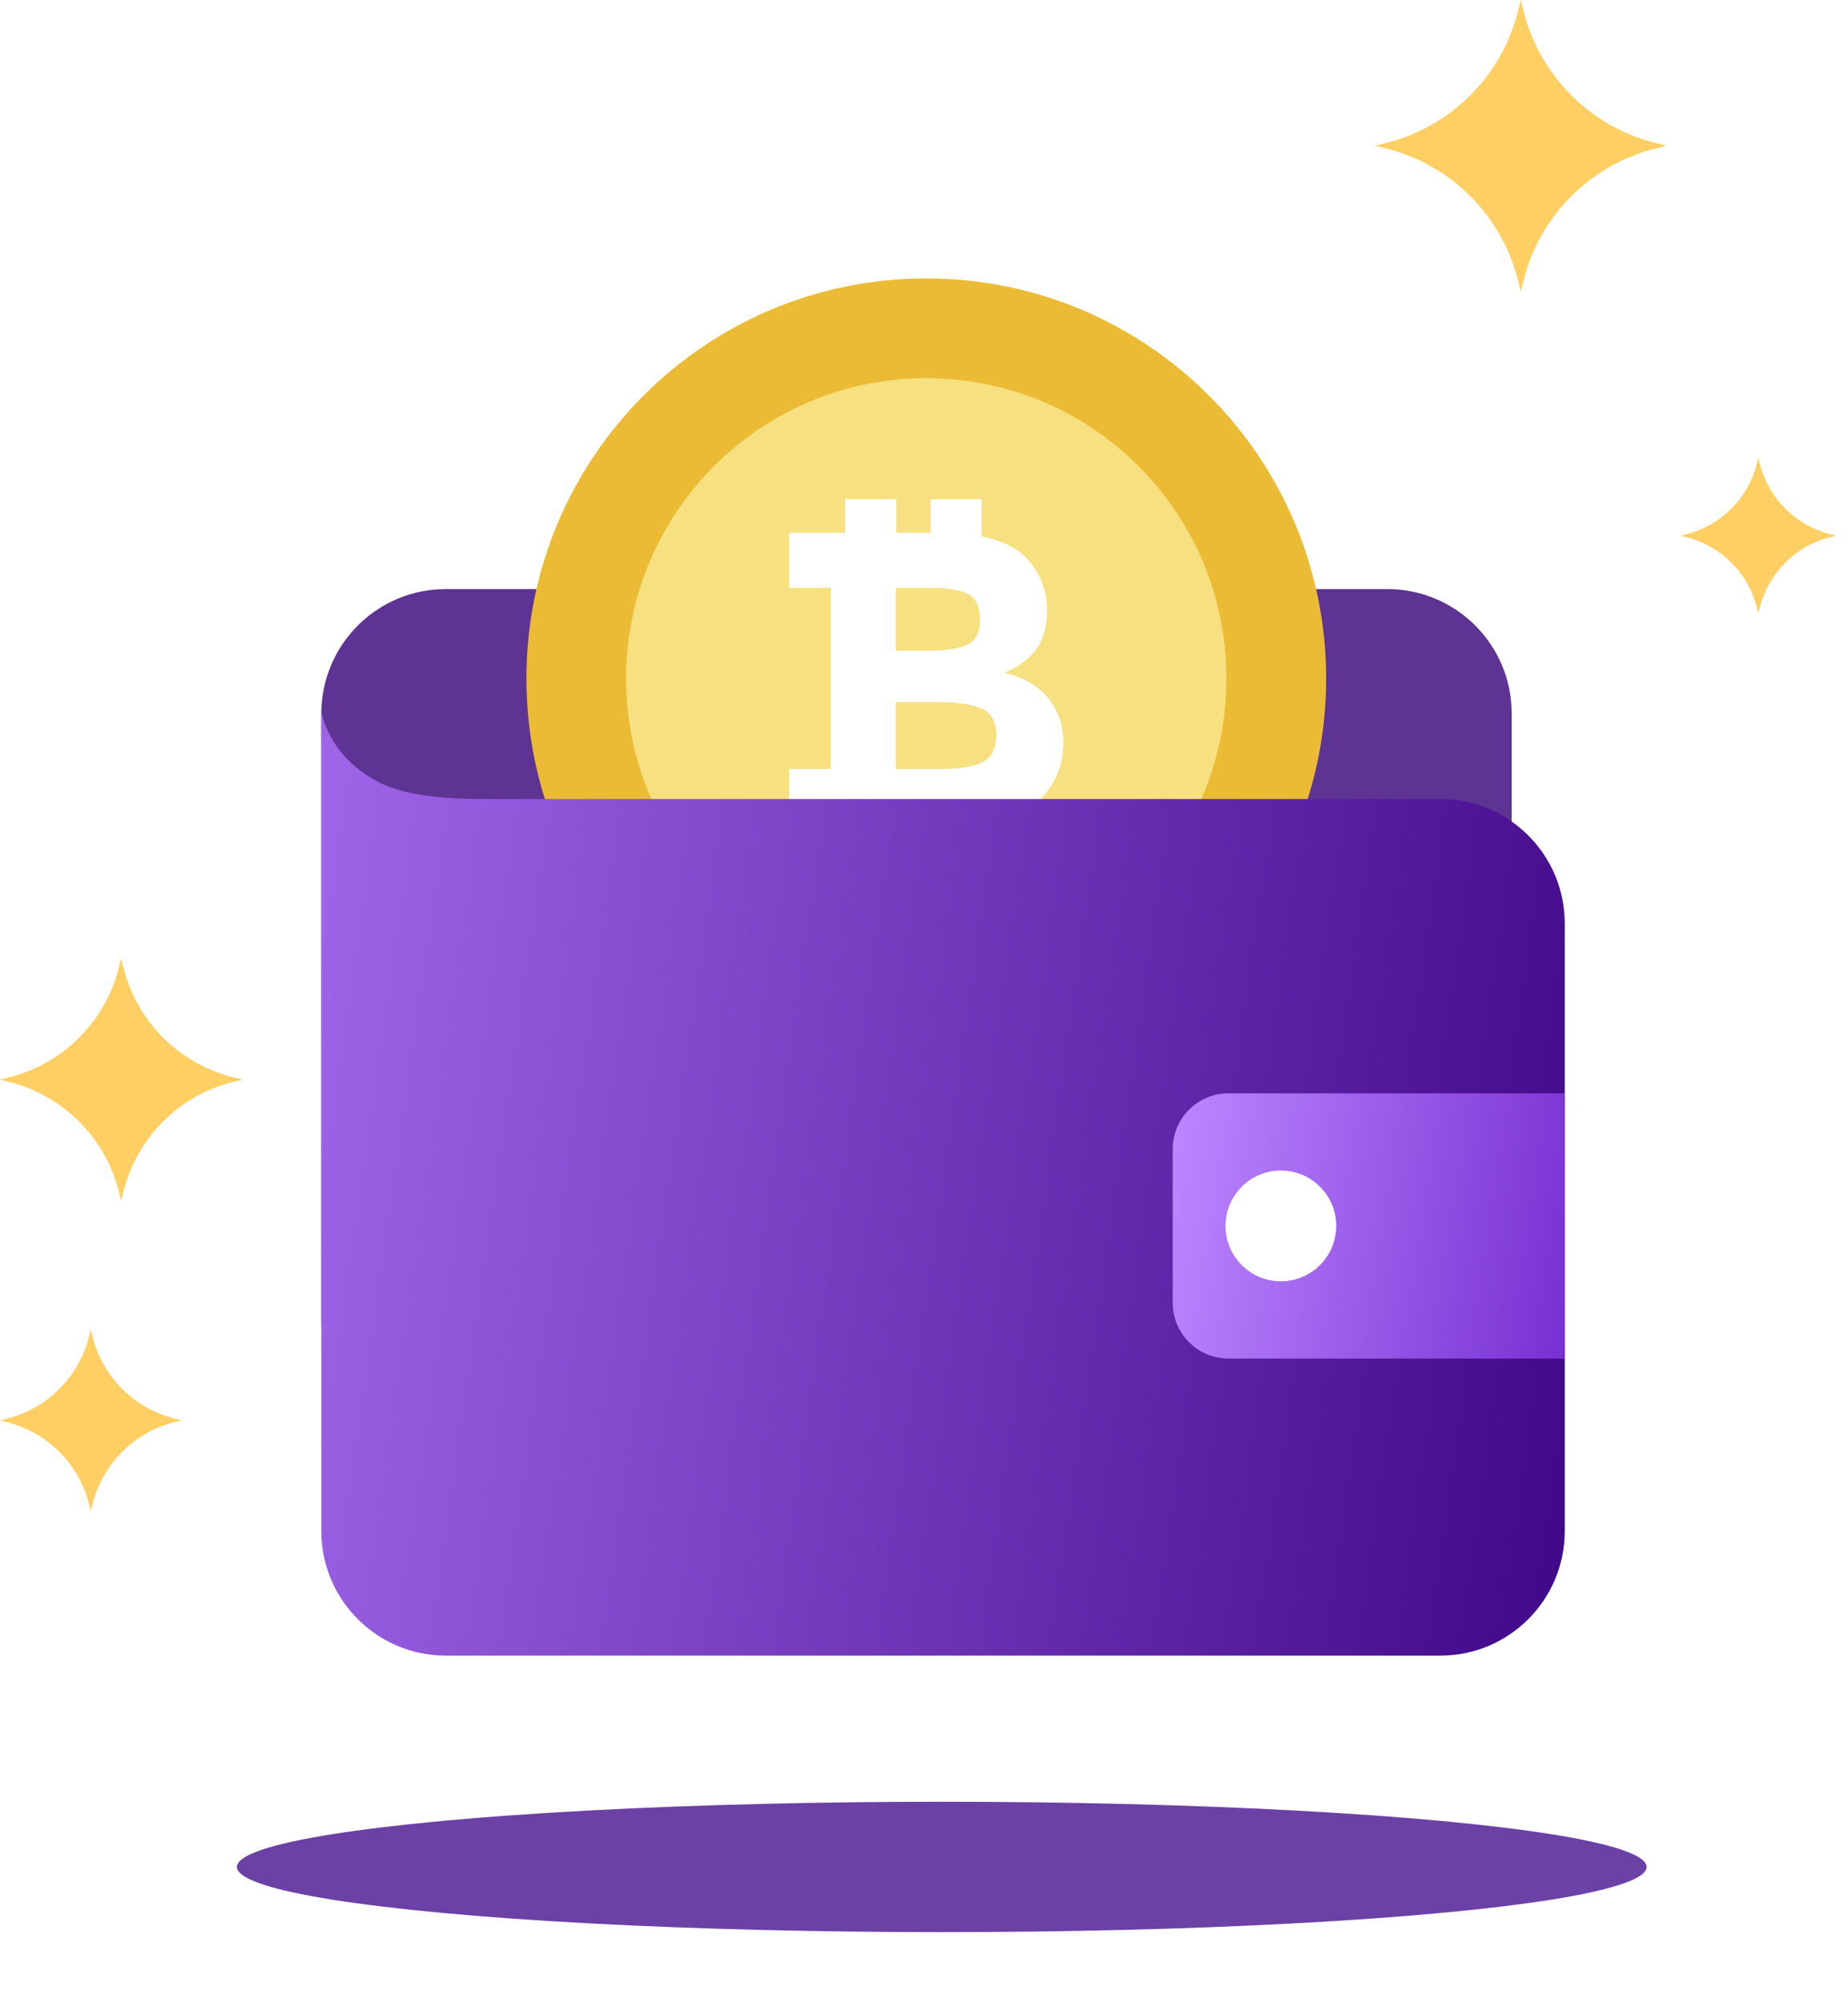 <svg width="156" height="169" viewBox="0 0 156 169" fill="none" xmlns="http://www.w3.org/2000/svg">
<path d="M139.742 12.062L140.677 12.297L139.742 12.53C134.266 13.903 129.985 18.18 128.612 23.656L128.38 24.591L128.144 23.656C126.773 18.18 122.493 13.903 117.017 12.53L116.082 12.297L117.017 12.062C122.493 10.689 126.773 6.408 128.144 0.935L128.38 0L128.612 0.935C129.985 6.408 134.266 10.689 139.742 12.062Z" fill="#FFCF63"/>
<path d="M19.671 90.882L20.449 91.078L19.671 91.275C15.116 92.414 11.559 95.972 10.42 100.527L10.222 101.304L10.03 100.527C8.886 95.972 5.33 92.414 0.779 91.275L0 91.078L0.779 90.882C5.33 89.742 8.886 86.185 10.03 81.634L10.222 80.856L10.42 81.634C11.559 86.185 15.116 89.742 19.671 90.882Z" fill="#FFCF63"/>
<path d="M154.501 45.063L155.003 45.191L154.501 45.318C151.577 46.047 149.291 48.335 148.557 51.263L148.429 51.764L148.305 51.263C147.572 48.335 145.285 46.047 142.357 45.318L141.859 45.191L142.357 45.063C145.285 44.329 147.572 42.046 148.305 39.118L148.429 38.617L148.557 39.118C149.291 42.046 151.577 44.329 154.501 45.063Z" fill="#FFCF63"/>
<path d="M14.742 119.683L15.327 119.832L14.742 119.975C11.329 120.831 8.663 123.496 7.807 126.906L7.663 127.491L7.515 126.906C6.664 123.496 3.994 120.831 0.584 119.975L0 119.832L0.584 119.683C3.994 118.828 6.664 116.162 7.515 112.752L7.663 112.168L7.807 112.752C8.663 116.162 11.329 118.828 14.742 119.683Z" fill="#FFCF63"/>
<path d="M117.107 121.965H37.637C31.832 121.965 27.125 117.261 27.125 111.458V60.201C27.125 54.398 31.832 49.695 37.637 49.695H117.107C122.908 49.695 127.611 54.398 127.611 60.201V111.458C127.611 117.261 122.908 121.965 117.107 121.965Z" fill="#5D3393"/>
<path d="M111.948 57.243C111.948 75.886 96.834 90.997 78.19 90.997C59.55 90.997 44.438 75.886 44.438 57.243C44.438 38.599 59.55 23.488 78.19 23.488C96.834 23.488 111.948 38.599 111.948 57.243Z" fill="#ECBB35"/>
<path d="M103.53 57.244C103.53 71.235 92.187 82.579 78.191 82.579C64.198 82.579 52.855 71.235 52.855 57.244C52.855 43.247 64.198 31.906 78.191 31.906C92.187 31.906 103.53 43.247 103.53 57.244Z" fill="#F6E080"/>
<path d="M89.763 62.704C89.763 61.158 89.312 59.863 88.413 58.818C87.507 57.777 86.294 57.09 84.77 56.759C85.19 56.575 85.487 56.44 85.65 56.357C85.816 56.277 86.109 56.07 86.529 55.74C87.771 54.803 88.394 53.372 88.394 51.449C88.394 49.857 87.843 48.427 86.743 47.162C86.132 46.481 85.222 45.942 84.014 45.543C83.654 45.425 83.27 45.329 82.866 45.246V42.117H78.551V44.946H75.66V42.117H71.344V44.946H70.141H66.625V49.587H70.141V64.885H66.625V69.528H70.141H71.344V72.354H75.66V69.528H78.551V72.354H82.866V69.421C85.21 69.17 86.928 68.449 88.005 67.242C89.177 65.931 89.763 64.419 89.763 62.704ZM81.714 50.115C82.391 50.468 82.732 51.187 82.732 52.277C82.732 53.37 82.363 54.076 81.623 54.403C80.886 54.734 79.754 54.896 78.23 54.896H75.629V49.587H78.265C79.885 49.587 81.029 49.764 81.714 50.115ZM82.925 64.303C82.138 64.692 80.962 64.885 79.39 64.885H75.629V59.224H78.863C80.692 59.224 82.022 59.406 82.854 59.768C83.686 60.133 84.101 60.883 84.101 62.02C84.101 63.155 83.709 63.917 82.925 64.303Z" fill="white"/>
<path d="M121.581 139.675H37.637C31.832 139.675 27.125 134.97 27.125 129.169V59.891C27.125 59.891 27.497 63.65 31.947 65.976C34.715 67.424 39.205 67.407 41.322 67.407H121.581C127.386 67.407 132.089 72.108 132.089 77.913V129.169C132.089 134.97 127.386 139.675 121.581 139.675Z" fill="url(#paint0_linear_2020_146938)"/>
<path d="M103.704 114.612C101.103 114.612 98.996 112.504 98.996 109.903V96.946C98.996 94.347 101.103 92.238 103.704 92.238H132.093V114.612H103.704Z" fill="url(#paint1_linear_2020_146938)"/>
<path d="M112.798 103.422C112.798 106.002 110.703 108.095 108.126 108.095C105.544 108.095 103.453 106.002 103.453 103.422C103.453 100.84 105.544 98.75 108.126 98.75C110.703 98.75 112.798 100.84 112.798 103.422Z" fill="white"/>
<g filter="url(#filter0_f_2020_146938)">
<ellipse cx="79.5" cy="157.5" rx="59.5" ry="5.5" fill="#48128E" fill-opacity="0.8"/>
</g>
<defs>
<filter id="filter0_f_2020_146938" x="14.646" y="146.645" width="129.709" height="21.709" filterUnits="userSpaceOnUse" color-interpolation-filters="sRGB">
<feFlood flood-opacity="0" result="BackgroundImageFix"/>
<feBlend mode="normal" in="SourceGraphic" in2="BackgroundImageFix" result="shape"/>
<feGaussianBlur stdDeviation="2.677" result="effect1_foregroundBlur_2020_146938"/>
</filter>
<linearGradient id="paint0_linear_2020_146938" x1="132.089" y1="139.675" x2="20.514" y2="123.545" gradientUnits="userSpaceOnUse">
<stop stop-color="#400789"/>
<stop offset="1" stop-color="#9E64E7"/>
</linearGradient>
<linearGradient id="paint1_linear_2020_146938" x1="132.093" y1="114.612" x2="97.101" y2="108.924" gradientUnits="userSpaceOnUse">
<stop stop-color="#7830D2"/>
<stop offset="1" stop-color="#BB86FF"/>
</linearGradient>
</defs>
</svg>
